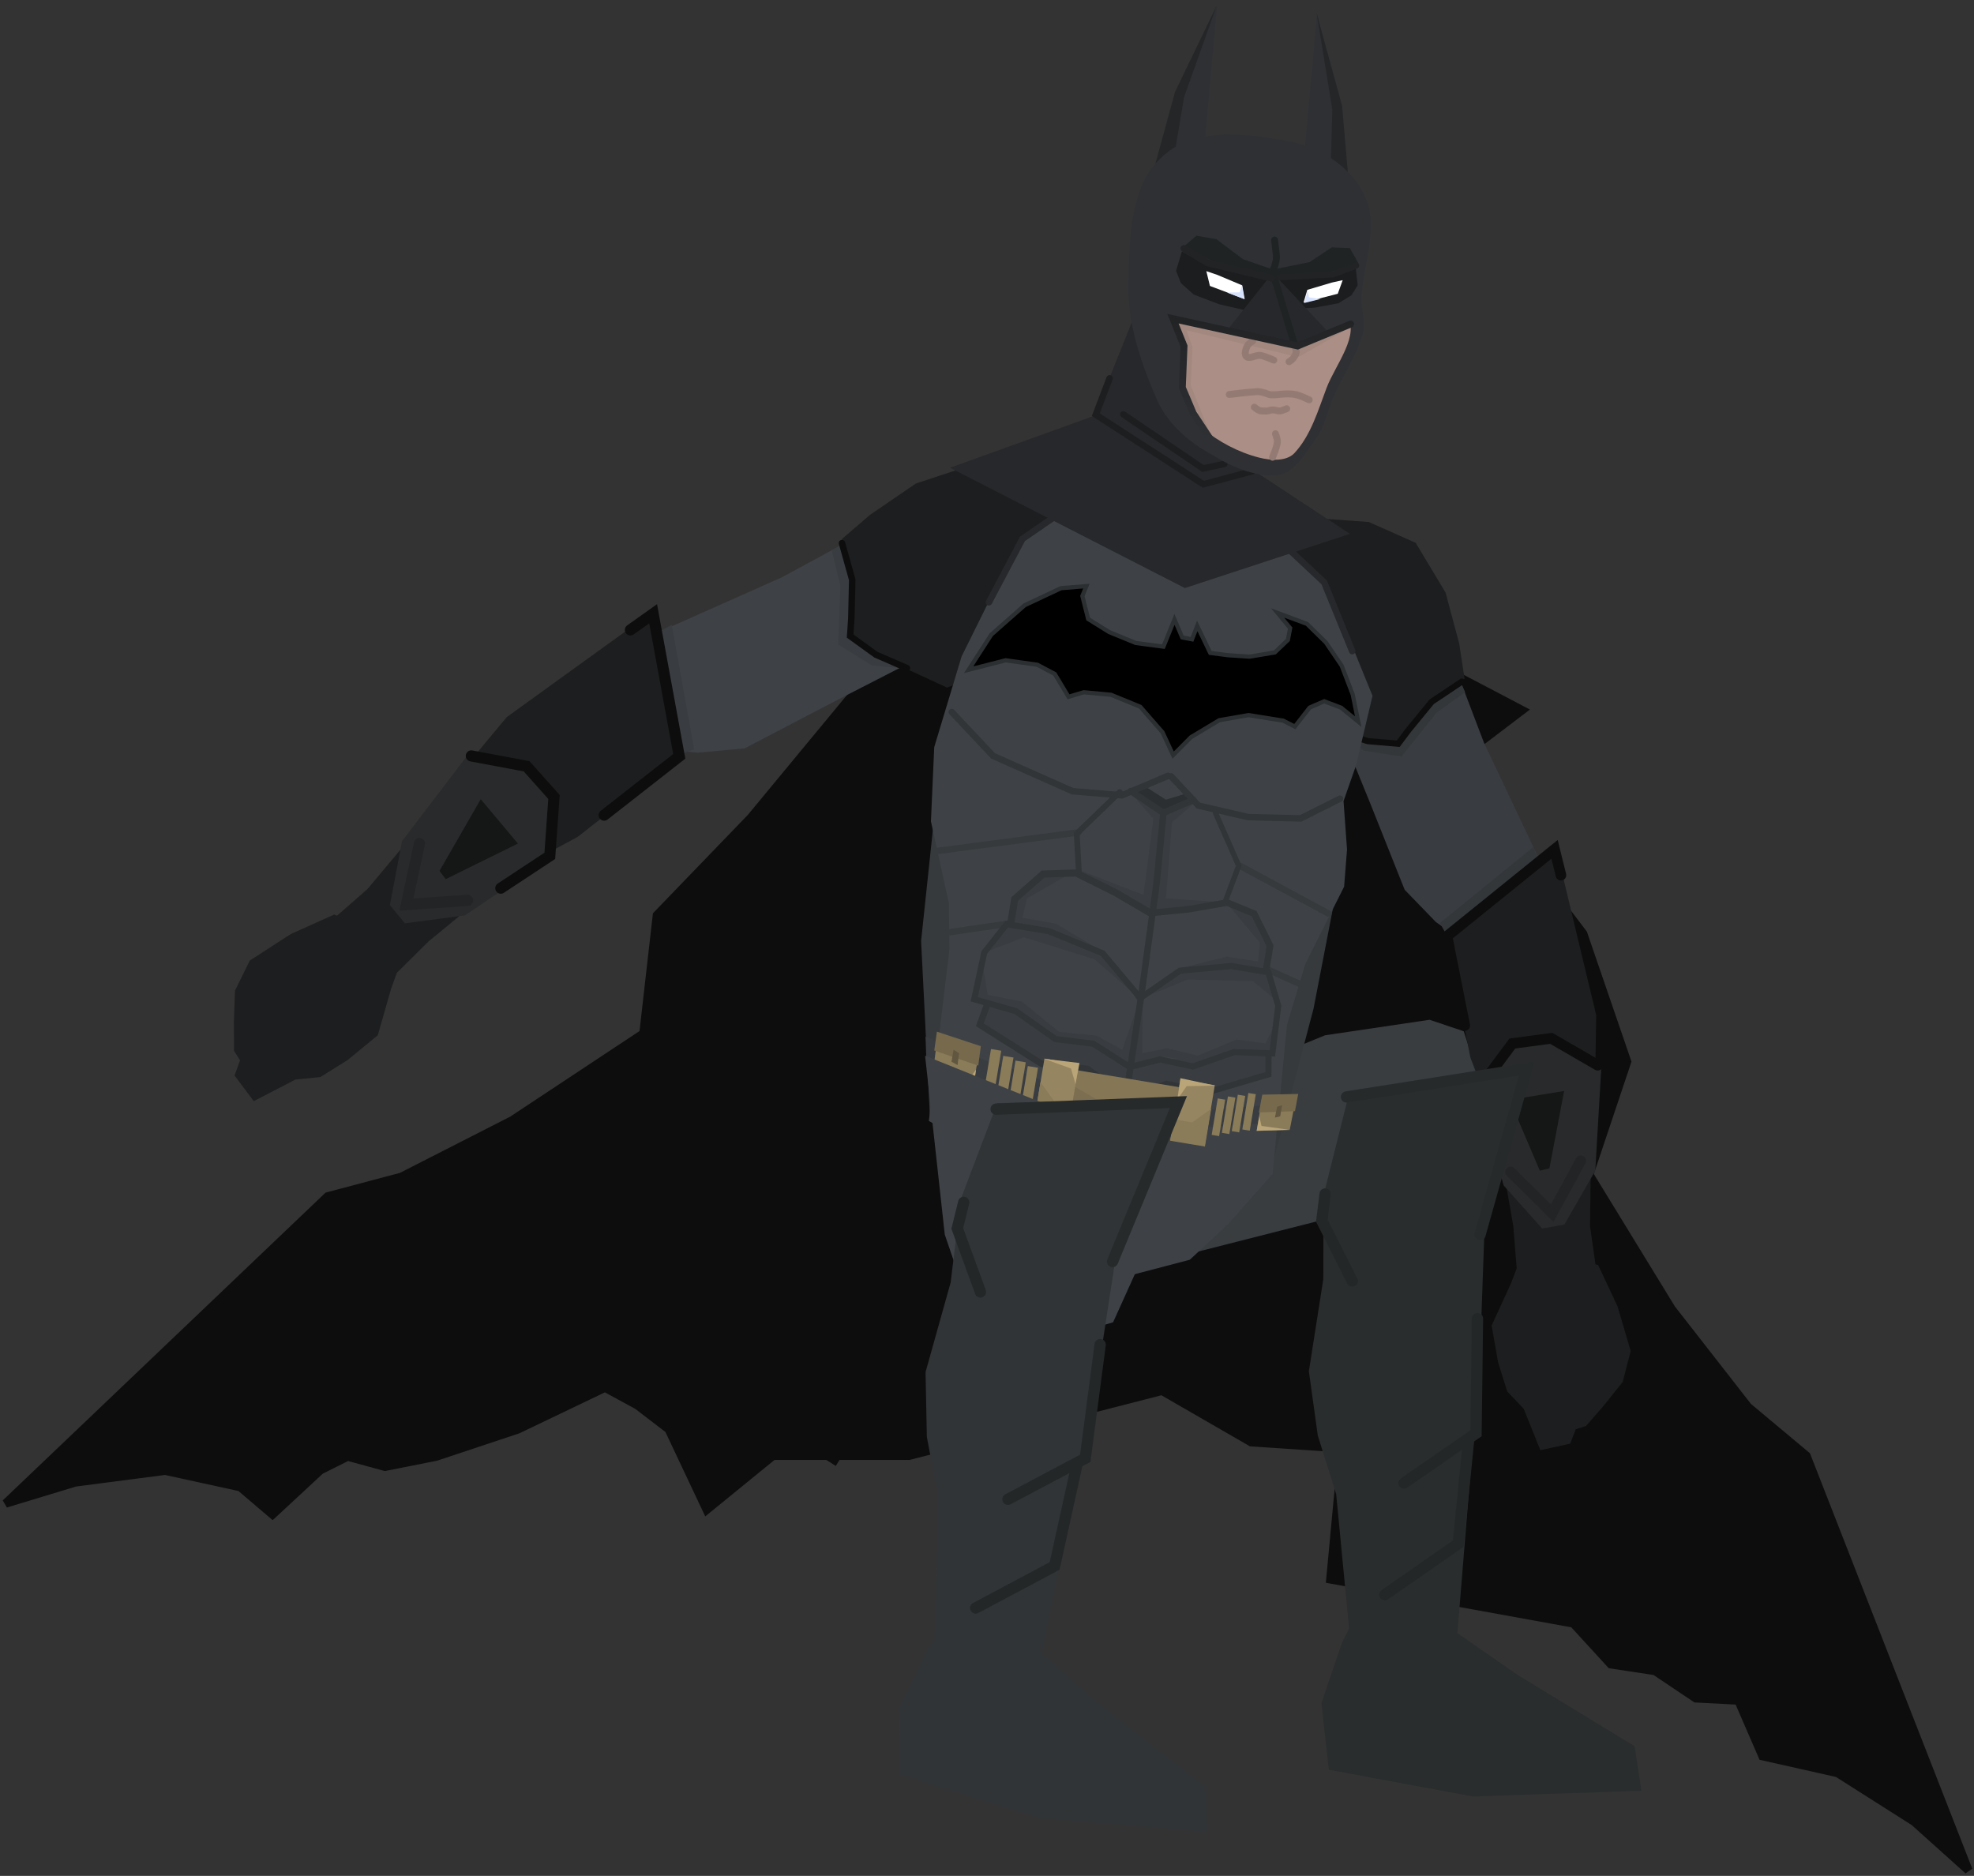 <svg xmlns="http://www.w3.org/2000/svg" xmlns:xlink="http://www.w3.org/1999/xlink" version="1.1" width="289.876" height="275.482" viewBox="1.449 0.098 289.876 275.482">
  <rect x="1.449" y="0.098" width="289.876" height="275.482" fill="#333333" stroke="none"/>
  <defs>
    <linearGradient id="grad_1" y2="1" x2="0">
      <stop offset="0" stop-color="#222325" stop-opacity="1"/>
      <stop offset="1" stop-color="#2E3034" stop-opacity="1"/>
    </linearGradient>
  </defs>
  <!-- Exported by Scratch - http://scratch.mit.edu/ -->
  <path id="ID0.8497670474462211" fill="#0D0D0D" stroke="none" stroke-linecap="round" d="M 112.5 160.5 L 215 160.5 L 215 214.5 L 185 212.5 L 172 205 L 135 214.5 L 112.5 214.5 L 112.5 160.5 Z " stroke-width="1"/>
  <path id="ID0.7927394988946617" fill="#0D0D0D" stroke="#0D0D0D" stroke-width="1.24" stroke-linecap="round" d="M 233.921 137.201 L 240.374 156.006 L 234.818 172.586 L 246.882 192.292 L 258.118 206.696 L 266.716 213.887 L 290.495 274.75 L 282.553 267.621 L 271.302 260.473 L 260.277 257.991 L 256.736 249.822 L 250.475 249.498 L 244.494 245.485 L 237.997 244.5 L 232.499 238.5 L 196.816 232.029 L 198.053 218.791 L 196.924 208.554 L 195.07 201.82 L 192.494 196.789 L 189.195 190.646 L 185.296 187.727 L 179.354 188.594 L 163.75 196.135 L 168.619 179.462 L 169.616 169.859 L 170.264 162.924 L 169.557 156.674 L 167.806 149.195 L 166.076 144.679 L 162.538 138.252 L 159.173 132.451 L 153.606 127.547 L 139.884 125.219 L 148.419 115.74 L 150.31 109.675 L 148.752 101.546 L 147.188 94.898 L 144.962 88.245 L 137.99 74.994 L 195.003 85.984 L 233.921 137.201 Z "/>
  <path id="ID0.3809091211296618" fill="#393D40" stroke="none" stroke-linecap="round" d="M 174.554 184.618 L 179.074 167.104 L 187.754 155.52 L 196.028 152.135 L 211.385 149.858 L 216.396 151.545 L 222.085 169.221 L 209.717 175.173 L 200.728 177.957 L 174.554 184.618 Z " stroke-width="0.673"/>
  <path id="ID0.7927394988946617" fill="#0D0D0D" stroke="#0D0D0D" stroke-width="1.24" stroke-linecap="round" d="M 111.725 120.185 L 97.922 134.495 L 95.943 151.868 L 76.676 164.622 L 60.402 172.921 L 49.569 175.799 L 2.278 220.891 L 12.49 217.791 L 25.709 216.073 L 36.749 218.488 L 41.472 222.511 L 48.493 215.997 L 52.501 213.993 L 57.986 215.495 L 65.487 214.003 L 77.49 210.009 L 90.292 203.875 L 95.069 206.474 L 99.659 209.989 L 105.234 221.807 L 118.479 211.012 L 123.983 214.516 L 128.982 206.512 L 132.971 202.996 L 136.999 202.012 L 140.972 204.999 L 150.379 203.268 L 153.02 186.101 L 156.178 176.978 L 158.525 170.419 L 161.809 165.055 L 166.559 159.019 L 170.037 155.658 L 175.962 151.331 L 181.465 147.498 L 188.584 145.409 L 202.002 149.105 L 198.278 136.905 L 199.13 130.61 L 203.98 123.903 L 208.21 118.54 L 213.041 113.453 L 224.964 104.395 L 155.101 67.737 L 111.725 120.185 Z "/>
  <g id="ID0.9602425838820636">
    <g id="ID0.17693647183477879">
      <path id="ID0.7729651997797191" fill="#393C40" stroke="none" stroke-linecap="round" d="M 215.341 98.603 L 196.555 103.073 L 202.791 118.388 L 207.723 130.769 L 212.306 135.502 L 216.136 138.192 L 227.457 132.853 L 227.827 127.056 L 219.362 109.166 L 215.341 98.603 Z " stroke-width="0.779"/>
      <path id="ID0.9716172609478235" fill="#34373A" stroke="none" stroke-linecap="round" d="M 212.388 104.772 L 216.602 101.742 L 213.764 95.913 L 198.444 108.001 L 201.779 110.343 L 207.266 111.202 L 212.388 104.772 Z " stroke-width="0.779"/>
      <g id="ID0.38066427363082767">
        <path id="ID0.4757494777441025" fill="#1D1E1F" stroke="none" stroke-linecap="round" d="M 202.464 76.757 L 194.059 76.152 L 179.873 83.359 L 191.776 105.945 L 202.328 108.941 L 206.755 109.204 L 209.384 106.439 L 211.579 103.174 L 216.518 99.774 L 215.73 94.61 L 213.729 87.121 L 209.34 79.82 L 202.464 76.757 Z " stroke-width="0.454"/>
        <path id="ID0.6007084371522069" fill="none" stroke="#0D0D0D" stroke-width="0.908" stroke-linecap="round" d="M 216.129 100.188 L 211.691 103.154 L 208.271 107.326 L 206.774 109.316 L 202.328 108.941 L 197.819 107.54 "/>
      </g>
    </g>
    <g id="ID0.7397577832452953">
      <path id="ID0.6726378230378032" fill="#34373A" stroke="none" stroke-linecap="round" d="M 226.632 124.472 L 212.893 135.65 L 214.036 137.664 L 227.365 126.399 L 226.632 124.472 Z " stroke-width="0.779"/>
      <path id="ID0.6507829907350242" fill="#1D1E1F" stroke="none" stroke-linecap="round" d="M 230.019 124.894 L 213.859 137.602 L 217.361 155.372 L 221.023 165.01 L 223.673 180.161 L 224.17 186.399 L 235.821 186.339 L 234.94 180.168 L 235.056 170.66 L 235.696 158.491 L 235.846 149.175 L 230.019 124.894 Z " stroke-width="0.779"/>
      <path id="ID0.6829322893172503" fill="#1D1E1F" stroke="none" stroke-linecap="round" d="M 236.138 185.888 L 225.518 182.804 L 223.355 188.519 L 220.492 194.751 L 221.431 200.121 L 222.777 204.432 L 225.198 206.974 L 227.648 213.068 L 232.025 212.105 L 232.841 209.986 L 234.341 209.526 L 236.974 206.496 L 239.732 203.049 L 240.912 198.494 L 238.971 191.915 L 236.138 185.888 Z " stroke-width="0.779"/>
      <path id="ID0.47767175547778606" fill="none" stroke="#0D0D0D" stroke-width="1.558" stroke-linecap="round" d="M 230.669 128.615 L 229.73 124.826 L 213.936 137.589 L 216.543 150.692 "/>
      <path id="ID0.5922487881034613" fill="#282A2B" stroke="none" stroke-linecap="round" d="M 236.602 156.772 L 229.041 152.639 L 223.3 153.722 L 218.449 160.342 L 222.253 174.185 L 227.905 180.51 L 231.166 179.94 L 235.712 172.029 L 236.602 156.772 Z " stroke-width="0.779"/>
      <path id="ID0.36820242274552584" fill="#151616" stroke="none" stroke-linecap="round" d="M 231.135 160.314 L 223.143 161.632 L 227.566 172.007 L 228.972 171.682 L 231.135 160.314 Z " stroke-width="0.779"/>
      <path id="ID0.13569410238415003" fill="none" stroke="#232425" stroke-width="1.558" stroke-linecap="round" d="M 233.577 170.563 L 229.387 178.253 L 223.27 172.207 "/>
      <path id="ID0.024502143263816833" fill="none" stroke="#0D0D0D" stroke-width="1.558" stroke-linecap="round" d="M 236.064 156.529 L 229.247 152.582 L 223.53 153.345 L 218.602 159.978 L 220.854 167.886 "/>
    </g>
  </g>
  <g id="ID0.9602425838820636">
    <g id="ID0.17693647183477879">
      <path id="ID0.7729651997797191" fill="#3E4246" stroke="none" stroke-linecap="round" d="M 126.72 79.215 L 138.6 95.607 L 123.177 103.522 L 110.796 109.994 L 103.918 110.625 L 99.034 110.146 L 93.683 98.165 L 97.35 93.303 L 116.305 84.865 L 126.72 79.215 Z " stroke-width="0.816"/>
      <path id="ID0.9716172609478235" fill="#393C40" stroke="none" stroke-linecap="round" d="M 124.852 86.138 L 123.572 80.85 L 129.811 78.155 L 133.731 98.233 L 129.479 97.816 L 124.53 94.75 L 124.852 86.138 Z " stroke-width="0.816"/>
      <g id="ID0.38066427363082767">
        <path id="ID0.4757494777441025" fill="#1D1E1F" stroke="none" stroke-linecap="round" d="M 151.969 70.568 L 159.065 75.831 L 165.418 91.254 L 140.521 101.077 L 130.084 96.248 L 126.385 93.433 L 126.185 89.438 L 126.671 85.341 L 125.068 79.264 L 129.223 75.696 L 135.931 71.11 L 144.41 68.305 L 151.969 70.568 Z " stroke-width="0.476"/>
        <path id="ID0.6007084371522069" fill="none" stroke="#0D0D0D" stroke-width="0.952" stroke-linecap="round" d="M 125.094 79.859 L 126.596 85.249 L 126.464 90.903 L 126.293 93.508 L 130.084 96.248 L 134.628 98.216 "/>
      </g>
    </g>
    <g id="ID0.7397577832452953">
      <path id="ID0.6726378230378032" fill="#393C40" stroke="none" stroke-linecap="round" d="M 100.096 91.863 L 103.381 110.139 L 101.096 110.959 L 98.197 92.895 L 100.096 91.863 Z " stroke-width="0.816"/>
      <path id="ID0.6507829907350242" fill="#1D1E1F" stroke="none" stroke-linecap="round" d="M 97.085 90.087 L 101.248 111.233 L 86.32 122.967 L 76.823 128.127 L 64.363 138.363 L 59.705 142.982 L 50.483 134.971 L 55.401 130.668 L 61.805 123.029 L 69.613 112.918 L 75.86 105.409 L 97.085 90.087 Z " stroke-width="0.816"/>
      <path id="ID0.6829322893172503" fill="#1D1E1F" stroke="none" stroke-linecap="round" d="M 50.539 134.397 L 61.09 139.202 L 58.905 145.224 L 56.922 152.135 L 52.506 155.763 L 48.489 158.27 L 44.828 158.636 L 38.716 161.807 L 35.894 158.05 L 36.694 155.808 L 35.815 154.417 L 35.792 150.209 L 35.956 145.584 L 38.13 141.157 L 44.169 137.253 L 50.539 134.397 Z " stroke-width="0.816"/>
      <path id="ID0.47767175547778606" fill="none" stroke="#0D0D0D" stroke-width="1.633" stroke-linecap="round" d="M 94.025 92.6 L 97.361 90.23 L 101.196 111.17 L 90.169 119.806 "/>
      <path id="ID0.5922487881034613" fill="#282A2B" stroke="none" stroke-linecap="round" d="M 70.208 110.877 L 79.044 112.758 L 82.868 117.542 L 82.201 126.12 L 69.717 134.526 L 60.902 135.692 L 58.699 133.011 L 60.49 123.615 L 70.208 110.877 Z " stroke-width="0.816"/>
      <path id="ID0.36820242274552584" fill="#151616" stroke="none" stroke-linecap="round" d="M 72.047 117.469 L 77.499 123.979 L 66.894 129.204 L 65.998 127.985 L 72.047 117.469 Z " stroke-width="0.816"/>
      <path id="ID0.13569410238415003" fill="none" stroke="#232425" stroke-width="1.633" stroke-linecap="round" d="M 63.048 123.963 L 61.124 132.94 L 70.119 132.314 "/>
      <path id="ID0.024502143263816833" fill="none" stroke="#0D0D0D" stroke-width="1.633" stroke-linecap="round" d="M 70.66 111.106 L 78.778 112.627 L 82.802 117.14 L 82.187 125.781 L 74.992 130.529 "/>
    </g>
  </g>
  <g id="ID0.9157347986474633">
    <path id="ID0.7477802094072104" fill="#363A3D" stroke="none" stroke-linecap="round" d="M 198.611 126.122 L 179.836 119.867 L 173.089 160.497 L 188.067 172.034 L 194.338 148.219 L 198.611 126.122 Z " stroke-width="0.476"/>
    <path id="ID0.7477802094072104" fill="#363A3D" stroke="none" stroke-linecap="round" d="M 139.046 116.234 L 162.647 117.258 L 155.9 157.888 L 137.998 163.965 L 136.711 138.29 L 139.046 116.234 Z " stroke-width="0.476"/>
    <path id="ID0.4270821204409003" fill="#3E4246" stroke="none" stroke-linecap="round" d="M 142.662 96.49 L 148.468 84.785 L 151.654 79.401 L 159.263 73.545 L 189.678 80.044 L 195.786 85.403 L 197.942 89.863 L 202.998 102.287 L 200.577 112.503 L 198.741 117.749 L 199.254 124.833 L 198.827 130.312 L 195.582 136.772 L 193.127 141.674 L 190.432 150.638 L 188.323 172.49 L 181.905 179.751 L 176.166 185.096 L 163.323 188.466 L 152.381 183.584 L 149.606 176.318 L 145.774 169.165 L 137.849 164.712 L 140.875 139.513 L 140.793 132.742 L 138.156 120.72 L 138.639 109.82 L 142.662 96.49 Z " stroke-width="0.476"/>
    <path id="ID0.052435632329434156" fill="#393C40" stroke="none" stroke-linecap="round" d="M 146.485 147.693 L 150.869 148.469 L 156.836 152.791 L 161.866 153.457 L 167.375 156.182 L 171.684 155.811 L 173.405 155.615 L 187.984 154.584 L 187.798 157.884 L 178.661 160.59 L 172.84 159.31 L 166.822 161.399 L 160.823 156.831 L 154.412 156.201 L 145.289 150.825 L 146.485 147.693 Z " stroke-width="0.476"/>
    <path id="ID0.4987568911164999" fill="none" stroke="#27282B" stroke-width="0.952" stroke-linecap="round" d="M 158.949 74.18 L 151.594 79.233 L 146.668 88.551 "/>
    <path id="ID0.2889464790932834" fill="none" stroke="#27282B" stroke-width="0.952" stroke-linecap="round" d="M 190.89 80.932 L 195.903 85.626 L 200.018 95.721 "/>
    <path id="ID0.8373676878400147" fill="#000000" stroke="#2C2F31" stroke-width="0.616" stroke-linecap="round" d="M 160.395 87.623 L 160.985 86.169 L 157.246 86.475 L 151.912 88.983 L 147.017 93.298 L 143.684 98.459 L 149.119 97.067 L 153.772 97.718 L 156.334 99.068 L 158.357 102.43 L 160.599 101.76 L 164.601 102.131 L 168.888 103.888 L 172.166 107.646 L 173.721 110.996 L 176.337 108.362 L 180.494 105.865 L 184.788 105.116 L 189.881 105.93 L 191.594 106.805 L 193.771 104.008 L 195.906 103.084 L 198.389 104.027 L 200.897 106.071 L 200.091 102.08 L 198.469 97.854 L 196.144 94.435 L 193.373 91.714 L 189.058 90.109 L 190.904 92.34 L 190.572 94.078 L 188.658 95.907 L 184.936 96.529 L 181.766 96.317 L 179.167 95.978 L 177.26 92.012 L 176.493 93.98 L 175.057 93.707 L 173.916 91.061 L 172.293 95.06 L 168.244 94.523 L 164.321 92.914 L 161.24 90.996 L 160.395 87.623 Z "/>
    <path id="ID0.5698574706912041" fill="none" stroke="#313537" stroke-width="0.952" stroke-linecap="round" d="M 146.442 147.517 L 145.328 150.59 L 154.392 156.319 L 161.144 157.078 L 166.607 161.243 "/>
    <path id="ID0.5698574706912041" fill="none" stroke="#313537" stroke-width="0.893" stroke-linecap="round" d="M 187.73 154.622 L 187.716 157.878 L 178.537 160.577 L 172.76 159.255 L 167.013 161.559 "/>
    <path id="ID0.8947288258932531" fill="#393C40" stroke="none" stroke-linecap="round" d="M 149.691 135.942 L 156.639 136.975 L 163.772 140.09 L 168.457 146.467 L 162.176 140.983 L 151.806 137.741 L 146.261 139.885 L 149.691 135.942 Z " stroke-width="0.476"/>
    <path id="ID0.8947288258932531" fill="#393C40" stroke="none" stroke-linecap="round" d="M 187.762 143.29 L 181.648 142.168 L 174.783 142.736 L 169.036 146.737 L 175.864 143.941 L 185.476 144.192 L 189.506 147.573 L 187.762 143.29 Z " stroke-width="0.421"/>
    <path id="ID0.9897695370018482" fill="#393C40" stroke="none" stroke-linecap="round" d="M 151.088 148.602 L 144.708 147.06 L 145.891 142.551 L 146.492 146.198 L 151.495 147.173 L 156.981 151.632 L 162.441 152.177 L 166.246 154.257 L 168.895 146.733 L 167.523 156.448 L 162.332 153.559 L 156.531 152.595 L 151.088 148.602 Z " stroke-width="0.476"/>
    <path id="ID0.9897695370018482" fill="#393C40" stroke="none" stroke-linecap="round" d="M 182.916 154.136 L 188.451 154.606 L 188.8 150.288 L 187.274 153.334 L 183.002 152.759 L 177.345 155.119 L 172.831 154.032 L 169.197 154.776 L 169.242 147.376 L 167.549 156.343 L 172.521 155.283 L 177.427 156.097 L 182.916 154.136 Z " stroke-width="0.423"/>
    <path id="ID0.3524594851769507" fill="#393C40" stroke="none" stroke-linecap="round" d="M 167.058 116.076 L 172.524 119.204 L 177.298 117.632 L 173.55 120.871 L 172.665 132.018 L 181.753 132.659 L 170.881 134.473 L 160.142 127.936 L 169.369 131.519 L 170.818 120.321 L 167.058 116.076 Z " stroke-width="0.476"/>
    <path id="ID0.9214867809787393" fill="#393C40" stroke="none" stroke-linecap="round" d="M 150.327 132.114 L 153.953 128.444 L 158.806 128.285 L 152.272 132.026 L 151.558 134.876 L 156.529 135.75 L 164.058 140.258 L 155.516 136.909 L 149.738 135.95 L 150.327 132.114 Z " stroke-width="0.476"/>
    <path id="ID0.9214867809787393" fill="#393C40" stroke="none" stroke-linecap="round" d="M 188.097 139.175 L 186.07 134.762 L 181.92 133.151 L 186.441 138.508 L 186.198 141.301 L 181.634 140.589 L 174.613 142.302 L 182.16 141.943 L 187.448 142.821 L 188.097 139.175 Z " stroke-width="0.445"/>
    <path id="ID0.8679121839813888" fill="#2C2F31" stroke="none" stroke-linecap="round" d="M 169.167 115.308 L 172.659 117.529 L 176.216 116.455 L 177 117.55 L 172.688 119.537 L 167.371 116.385 L 169.167 115.308 Z " stroke-width="0.476"/>
    <path id="ID0.24770551454275846" fill="none" stroke="#313537" stroke-width="0.952" stroke-linecap="round" d="M 173.432 114.116 L 177.427 118.399 L 184.747 120.098 L 192.438 120.289 L 198.228 117.389 "/>
    <path id="ID0.20603158557787538" fill="none" stroke="#313537" stroke-width="0.952" stroke-linecap="round" d="M 141.218 104.66 L 147.268 111.095 L 158.954 116.293 L 166.215 116.895 L 172.964 114.034 "/>
    <g id="ID0.5272086253389716">
      <path id="ID0.24770551454275846" fill="none" stroke="#363A3D" stroke-width="0.952" stroke-linecap="round" d="M 139.24 137.24 L 149.528 135.739 "/>
      <path id="ID0.24770551454275846" fill="none" stroke="#363A3D" stroke-width="0.952" stroke-linecap="round" d="M 138.66 125.123 L 159.828 122.339 "/>
    </g>
    <g id="ID0.5272086253389716">
      <path id="ID0.24770551454275846" fill="none" stroke="#363A3D" stroke-width="0.952" stroke-linecap="round" d="M 194.166 145.428 L 187.622 142.483 "/>
      <path id="ID0.24770551454275846" fill="none" stroke="#363A3D" stroke-width="0.952" stroke-linecap="round" d="M 196.515 134.247 L 183.607 127.277 "/>
    </g>
    <g id="ID0.7887678607366979">
      <path id="ID0.753661650698632" fill="none" stroke="#313537" stroke-width="0.952" stroke-linecap="round" d="M 167.508 116.272 L 172.285 119.478 L 176.707 117.558 "/>
      <g id="ID0.8167418288066983">
        <path id="ID0.9553722990676761" fill="none" stroke="#313537" stroke-width="1.041" stroke-linecap="round" d="M 170.451 134.221 L 165.265 131.188 L 159.486 128.298 L 154.624 128.455 L 150.461 132.108 L 149.896 135.514 "/>
        <path id="ID0.5982440118677914" fill="none" stroke="#313537" stroke-width="0.854" stroke-linecap="round" d="M 159.871 127.937 L 159.564 122.521 L 165.887 116.416 "/>
      </g>
      <g id="ID0.7324484633281827">
        <path id="ID0.04993448918685317" fill="none" stroke="#313537" stroke-width="0.952" stroke-linecap="round" d="M 172.305 119.361 L 171.293 129.812 L 169.072 146.095 L 166.635 162.221 "/>
        <g id="ID0.8167418288066983">
          <path id="ID0.9553722990676761" fill="none" stroke="#313537" stroke-width="0.97" stroke-linecap="round" d="M 170.779 134.144 L 175.969 133.631 L 181.638 132.641 L 185.621 134.268 L 187.963 139.001 L 187.398 142.406 "/>
          <path id="ID0.5982440118677914" fill="none" stroke="#313537" stroke-width="0.792" stroke-linecap="round" d="M 181.455 132.295 L 183.355 127.245 L 179.967 119.528 "/>
          <path id="ID0.3567589442245662" fill="none" stroke="#313537" stroke-width="0.897" stroke-linecap="round" d="M 168.835 146.713 L 174.711 142.645 L 182.252 141.967 L 187.706 142.872 L 189.156 147.819 L 188.294 154.795 L 182.703 154.591 L 176.619 156.718 L 171.804 155.677 L 167.351 156.796 L 161.998 153.373 L 156.444 152.692 L 150.609 148.585 L 144.508 146.848 L 145.989 139.975 L 149.27 135.814 L 155.467 136.843 L 163.376 140.087 L 168.304 145.949 Z "/>
        </g>
      </g>
    </g>
    <g id="ID0.9312638868577778">
      <path id="ID0.2888958193361759" fill="#393C40" stroke="none" stroke-linecap="round" d="M 147.643 156.117 L 157.381 159.847 L 156.316 162.626 L 146.579 158.896 L 147.643 156.117 Z " stroke-width="0.476"/>
      <path id="ID0.2888958193361759" fill="#393C40" stroke="none" stroke-linecap="round" d="M 137.363 152.338 L 148.281 156.647 L 147.216 159.426 L 137.479 155.696 L 137.363 152.338 Z " stroke-width="0.476"/>
      <g id="ID0.36424446757882833">
        <path id="ID0.7359844641759992" fill="#8A7B59" stroke="none" d="M 150.575 155.852 L 152.078 156.101 L 151.056 162.255 L 149.553 162.005 L 150.575 155.852 Z " stroke-width="0.476"/>
        <path id="ID0.7359844641759992" fill="#8A7B59" stroke="none" d="M 148.775 155.152 L 150.278 155.401 L 149.256 161.555 L 147.753 161.305 L 148.775 155.152 Z " stroke-width="0.476"/>
        <path id="ID0.7359844641759992" fill="#8A7B59" stroke="none" d="M 146.975 154.152 L 148.478 154.401 L 147.456 160.555 L 145.953 160.305 L 146.975 154.152 Z " stroke-width="0.476"/>
        <path id="ID0.7359844641759992" fill="#8A7B59" stroke="none" d="M 152.375 156.652 L 153.878 156.901 L 152.856 163.055 L 151.353 162.805 L 152.375 156.652 Z " stroke-width="0.476"/>
      </g>
      <g id="ID0.1049797898158431">
        <path id="ID0.08871637750416994" fill="#8A7B59" stroke="none" stroke-linecap="round" d="M 139.186 151.903 L 145.332 153.985 L 144.369 159.496 L 138.461 157.429 L 139.186 151.903 Z " stroke-width="0.476"/>
        <path id="ID0.13805592898279428" fill="#76694C" stroke="none" stroke-linecap="round" d="M 139.029 151.603 L 145.48 153.737 L 145.102 156.594 L 138.643 154.363 L 139.029 151.603 Z " stroke-width="0.476"/>
        <path id="ID0.3221200187690556" fill="#61563F" stroke="none" stroke-linecap="round" d="M 141.47 154.259 L 142.277 154.76 L 142.066 156.506 L 141.178 156.018 L 141.47 154.259 Z " stroke-width="0.517"/>
        <path id="ID0.1420820001512766" fill="#BAA578" stroke="none" stroke-linecap="round" d="M 143.843 158.459 L 144.781 157.167 L 144.45 159.452 L 138.437 157.44 L 143.843 158.459 Z " stroke-width="0.476"/>
      </g>
      <path id="ID0.2888958193361759" fill="#393C40" stroke="none" stroke-linecap="round" d="M 184.711 162.612 L 177.091 163.184 L 177.102 165.757 L 184.722 165.185 L 184.711 162.612 Z " stroke-width="0.381"/>
      <path id="ID0.2888958193361759" fill="#393C40" stroke="none" stroke-linecap="round" d="M 191.46 161.915 L 184.241 162.684 L 184.252 165.257 L 190.567 164.721 L 191.46 161.915 Z " stroke-width="0.381"/>
      <path id="ID0.7359844641759992" fill="#8A7B59" stroke="none" d="M 182.86 161.29 L 181.768 161.108 L 180.88 166.461 L 181.972 166.642 L 182.86 161.29 Z " stroke-width="0.382"/>
      <path id="ID0.7359844641759992" fill="#8A7B59" stroke="none" d="M 184.31 161.04 L 183.218 160.858 L 182.329 166.211 L 183.422 166.392 L 184.31 161.04 Z " stroke-width="0.382"/>
      <path id="ID0.7359844641759992" fill="#8A7B59" stroke="none" d="M 185.86 160.79 L 184.768 160.608 L 183.88 165.961 L 184.972 166.142 L 185.86 160.79 Z " stroke-width="0.382"/>
      <path id="ID0.7359844641759992" fill="#8A7B59" stroke="none" d="M 181.36 161.59 L 180.268 161.408 L 179.38 166.761 L 180.472 166.942 L 181.36 161.59 Z " stroke-width="0.382"/>
      <g id="ID0.1049797898158431">
        <path id="ID0.08871637750416994" fill="#8A7B59" stroke="none" stroke-linecap="round" d="M 191.838 160.933 L 186.802 161.078 L 185.992 166.185 L 190.85 165.988 L 191.838 160.933 Z " stroke-width="0.405"/>
        <path id="ID0.13805592898279428" fill="#76694C" stroke="none" stroke-linecap="round" d="M 192.089 160.747 L 186.818 160.853 L 186.309 163.468 L 191.613 163.278 L 192.089 160.747 Z " stroke-width="0.405"/>
        <path id="ID0.3221200187690556" fill="#61563F" stroke="none" stroke-linecap="round" d="M 189.716 162.408 L 188.992 162.627 L 188.667 164.219 L 189.446 164.034 L 189.716 162.408 Z " stroke-width="0.44"/>
        <path id="ID0.1420820001512766" fill="#BAA578" stroke="none" stroke-linecap="round" d="M 186.699 165.446 L 186.371 164.053 L 185.985 166.152 L 190.905 166.032 L 186.699 165.446 Z " stroke-width="0.405"/>
      </g>
      <g id="ID0.6836685389280319">
        <path id="ID0.09357938077300787" fill="#857656" stroke="none" d="M 158.345 157.055 L 176.077 160 L 175.024 166.341 L 157.292 163.396 L 158.345 157.055 Z " stroke-width="0.428"/>
        <path id="ID0.6492703901603818" fill="#7C6E50" stroke="none" stroke-linecap="round" d="M 158.691 159.349 L 166.287 163.748 L 175.507 162.142 L 174.809 166.346 L 157.993 163.553 L 158.691 159.349 Z " stroke-width="0.476"/>
        <g id="ID0.9254062357358634">
          <g id="ID0.49943465692922473">
            <path id="ID0.140373723115772" fill="#968561" stroke="none" d="M 174.789 158.624 L 179.838 159.463 L 178.356 168.387 L 173.307 167.549 L 174.789 158.624 Z " stroke-width="0.476"/>
            <path id="ID0.8286363878287375" fill="#BAA578" stroke="none" stroke-linecap="round" d="M 174.793 158.436 L 179.921 159.529 L 175.71 159.601 L 174.349 161.547 L 174.793 158.436 Z " stroke-width="0.476"/>
            <path id="ID0.7362233307212591" fill="#8A7B59" stroke="none" stroke-linecap="round" d="M 173.819 164.452 L 176.488 164.943 L 179.305 162.95 L 178.388 168.469 L 173.292 167.622 L 173.819 164.452 Z " stroke-width="0.476"/>
          </g>
          <g id="ID0.49943465692922473">
            <path id="ID0.140373723115772" fill="#968561" stroke="none" d="M 159.876 156.389 L 154.826 155.55 L 153.344 164.475 L 158.394 165.314 L 159.876 156.389 Z " stroke-width="0.476"/>
            <path id="ID0.8286363878287375" fill="#BAA578" stroke="none" stroke-linecap="round" d="M 159.966 156.207 L 154.761 155.583 L 158.722 157.014 L 159.381 159.295 L 159.966 156.207 Z " stroke-width="0.476"/>
            <path id="ID0.7362233307212591" fill="#8A7B59" stroke="none" stroke-linecap="round" d="M 158.945 162.215 L 156.259 161.817 L 154.238 159.02 L 153.322 164.539 L 158.418 165.386 L 158.945 162.215 Z " stroke-width="0.476"/>
          </g>
        </g>
      </g>
    </g>
  </g>
  <g id="ID0.8333355090580881">
    <path id="ID0.9286923445761204" fill="#27282B" stroke="none" stroke-linecap="round" d="M 170.249 40.918 L 188.651 45.074 L 185.632 69.245 L 199.688 78.497 L 175.442 86.461 L 140.955 68.79 L 162.147 61.154 L 170.249 40.918 Z " stroke-width="0.476"/>
    <path id="ID0.5448851804248989" fill="none" stroke="#1D1E1F" stroke-width="0.952" stroke-linecap="round" d="M 164.387 55.657 L 162.363 60.992 L 178.154 71.217 L 185.336 69.298 "/>
    <path id="ID0.262191956397146" fill="none" stroke="#1D1E1F" stroke-width="0.952" stroke-linecap="round" d="M 166.41 60.953 L 178.105 68.901 L 181.234 68.223 "/>
  </g>
  <g id="ID0.3450673264451325">
    <g id="ID0.9831569031812251">
      <path id="ID0.0877610077150166" fill="#2E3034" stroke="none" stroke-linecap="round" d="M 198.227 15.521 L 194.86 2.045 L 192.28 30.457 L 199.92 31.15 L 198.227 15.521 Z " stroke-width="0.587"/>
      <path id="ID0.796130308881402" fill="#242628" stroke="none" stroke-linecap="round" d="M 198.526 15.604 L 194.805 2.095 L 197.095 16.198 L 196.685 31.11 L 199.874 31.103 L 198.526 15.604 Z " stroke-width="0.587"/>
    </g>
    <g id="ID0.9831569031812251">
      <path id="ID0.0877610077150166" fill="#2E3034" stroke="none" stroke-linecap="round" d="M 174.43 13.576 L 180.17 0.927 L 177.59 29.339 L 169.95 28.645 L 174.43 13.576 Z " stroke-width="0.587"/>
      <path id="ID0.796130308881402" fill="#242628" stroke="none" stroke-linecap="round" d="M 174.014 13.555 L 180.108 0.938 L 175.315 14.397 L 172.911 28.798 L 169.897 28.558 L 174.014 13.555 Z " stroke-width="0.587"/>
    </g>
    <path id="ID0.8999492498114705" fill="#2E3034" stroke="none" stroke-linecap="round" d="M 191.362 20.986 C 195.704 21.862 200.172 24.989 201.944 29.049 C 203.966 33.684 201.52 39.083 201.367 44.085 C 201.386 45.798 202.016 47.615 201.54 49.202 C 200.571 52.432 198.63 55.297 197.264 58.379 C 196.369 60.399 196.002 62.73 194.666 64.52 C 193.151 66.644 191.531 69.644 188.901 69.863 C 185.001 70.187 181.108 67.984 177.831 65.924 C 175.139 64.232 172.697 61.789 171.38 58.886 C 169.037 53.507 166.998 47.638 167.146 41.743 C 167.31 35.209 167.273 27.106 172.434 22.839 C 177.079 18.7 184.906 19.688 191.362 20.986 Z " stroke-width="0.508"/>
    <path id="ID0.2441388238221407" fill="#AB8E85" stroke="none" d="M 186.907 45.476 C 190.956 46.012 196.659 43.352 199.124 46.333 C 201.335 49.136 197.541 53.672 196.26 57.044 C 194.985 60.397 193.961 64.058 191.475 66.698 C 190.297 67.864 188.074 67.734 186.375 67.306 C 183.321 66.534 180.388 64.978 177.966 62.96 C 175.459 60.873 172.109 58.531 171.832 55.267 C 171.481 51.133 172.631 45.821 176.049 43.545 C 179.174 41.57 183.266 44.995 186.907 45.476 Z " stroke-width="1.256"/>
    <path id="ID0.46721756737679243" fill="#A2887F" stroke="none" stroke-linecap="round" d="M 172.201 45.331 L 173.809 46.165 L 199.749 48.138 L 192.105 52.545 L 175.656 48.578 L 176.553 51.057 L 176.299 56.671 L 179.266 64.158 L 175.317 57.092 L 172.201 45.331 Z " stroke-width="0.508"/>
    <path id="ID0.8256730306893587" fill="none" stroke="#937B73" stroke-width="1.016" stroke-linecap="round" d="M 181.965 58.029 C 181.965 58.029 184.707 57.679 186.084 57.612 C 186.428 57.596 186.758 57.704 187.089 57.78 C 187.425 57.858 187.738 58.055 188.082 58.074 C 188.765 58.113 189.45 57.978 190.134 57.955 C 190.473 57.943 190.815 57.936 191.153 57.971 C 191.491 58.005 191.832 58.057 192.155 58.163 C 192.686 58.339 193.703 58.814 193.703 58.814 "/>
    <path id="ID0.7592270169407129" fill="none" stroke="#937B73" stroke-width="1.016" stroke-linecap="round" d="M 190.394 60.123 C 190.394 60.123 189.744 60.41 189.396 60.441 C 189.059 60.47 188.727 60.295 188.389 60.298 C 188.048 60.302 187.719 60.45 187.379 60.462 C 187.041 60.474 186.689 60.474 186.367 60.37 C 186.094 60.281 185.645 59.896 185.645 59.896 "/>
    <path id="ID0.5332203092984855" fill="none" stroke="#937B73" stroke-width="1.016" stroke-linecap="round" d="M 185.38 50.2 C 185.38 50.2 184.738 50.576 184.602 50.895 C 184.426 51.323 184.096 52.142 184.508 52.493 C 185.06 52.835 185.881 52.179 186.567 52.297 C 187.229 52.415 188.494 52.983 188.494 52.983 "/>
    <path id="ID0.2278452254831791" fill="none" stroke="#937B73" stroke-width="1.016" stroke-linecap="round" d="M 190.036 46.95 C 190.036 46.95 190.798 48.889 191.175 49.859 C 191.301 50.184 191.444 50.504 191.546 50.837 C 191.647 51.169 191.83 51.508 191.785 51.853 C 191.74 52.199 191.505 52.501 191.293 52.778 C 191.151 52.963 190.743 53.212 190.743 53.212 "/>
    <path id="ID0.6473136460408568" fill="none" stroke="#937B73" stroke-width="1.016" stroke-linecap="round" d="M 188.744 63.792 C 188.744 63.792 189.002 64.453 189.021 64.8 C 189.04 65.139 188.949 65.48 188.855 65.805 C 188.715 66.297 188.322 67.244 188.322 67.244 "/>
    <path id="ID0.11669129692018032" fill="#2E3034" stroke="none" stroke-linecap="round" d="M 174.606 40.193 L 197.593 44.065 L 201.273 47.078 L 191.488 50.908 L 171.1 46.506 L 174.606 40.193 Z " stroke-width="0.508"/>
    <path id="ID0.14635155349969864" fill="#2E3034" stroke="none" stroke-linecap="round" d="M 171.475 45.188 L 173.287 45.735 L 175.447 51.16 L 175.229 56.931 L 176.706 60.891 L 179.271 64.669 L 171.545 58.739 L 171.475 45.188 Z " stroke-width="0.508"/>
    <path id="ID0.28340246016159654" fill="#1C1D1F" stroke="none" stroke-linecap="round" d="M 175.006 37.015 L 178.283 38.858 L 187.83 40.62 L 187.31 46.348 L 180.484 44.779 L 176.736 43.354 L 174.855 41.665 L 174.151 39.866 L 175.006 37.015 Z " stroke-width="0.54"/>
    <path id="ID0.6101007834076881" fill="#FFFFFF" stroke="none" stroke-linecap="round" d="M 178.595 39.917 L 180.205 40.464 L 183.86 42.002 L 184.225 44.012 L 179.123 42.09 L 178.595 39.917 Z " stroke-width="0.406"/>
    <path id="ID0.28340246016159654" fill="#1C1D1F" stroke="none" stroke-linecap="round" d="M 200.531 39.349 L 197.361 40.44 L 188.704 40.452 L 188.24 45.56 L 194.48 45.28 L 197.996 44.632 L 199.917 43.453 L 200.824 41.987 L 200.531 39.349 Z " stroke-width="0.482"/>
    <path id="ID0.6101007834076881" fill="#FFFFFF" stroke="none" stroke-linecap="round" d="M 198.621 41.239 L 197.042 41.589 L 193.424 42.662 L 192.87 44.525 L 197.895 43.239 L 198.621 41.239 Z " stroke-width="0.386"/>
    <g id="ID0.07940126257017255">
      <path id="ID0.46257128613069654" fill="#27282B" stroke="none" stroke-linecap="round" d="M 188.056 40.524 L 191.481 50.834 L 181.603 48.662 L 188.056 40.524 Z " stroke-width="0.508"/>
      <path id="ID0.9845890481956303" fill="#27282B" stroke="none" stroke-linecap="round" d="M 188.867 40.722 L 196.448 48.808 L 191.564 50.915 L 188.867 40.722 Z " stroke-width="0.508"/>
    </g>
    <path id="ID0.20071752788498998" fill="#202324" stroke="none" d="M 180.084 35.231 L 183.975 38.161 L 188.6 39.754 L 188.55 41.152 L 180.923 39.184 L 175.266 36.324 L 177.147 34.709 L 180.084 35.231 Z " stroke-width="0.508"/>
    <path id="ID0.20071752788498998" fill="#202324" stroke="none" d="M 197.016 36.428 L 193.754 38.589 L 188.391 39.67 L 188.205 40.94 L 195.413 40.424 L 201.004 38.896 L 199.674 36.529 L 197.016 36.428 Z " stroke-width="0.466"/>
    <path id="ID0.521138689480722" fill="none" stroke="#212325" stroke-width="0.906" stroke-linecap="round" d="M 200.585 39.096 L 197.216 40.382 L 188.599 40.851 "/>
    <path id="ID0.17828734638169408" fill="none" stroke="#202324" stroke-width="1.016" stroke-linecap="round" d="M 191.437 50.342 L 189.183 42.868 C 188.405 40.368 188.501 40.948 188.4 39.966 C 188.365 39.623 188.613 39.308 188.695 38.972 C 188.775 38.642 188.87 38.309 188.888 37.97 C 188.906 37.627 188.838 37.283 188.803 36.942 C 188.747 36.409 188.616 35.343 188.616 35.343 "/>
    <path id="ID0.521138689480722" fill="none" stroke="#212325" stroke-width="1.016" stroke-linecap="round" d="M 175.309 36.587 L 178.766 38.686 L 188.177 40.943 "/>
    <path id="ID0.8012696979567409" fill="none" stroke="url(#grad_1)" stroke-width="1.016" stroke-linecap="round" d="M 199.79 47.683 L 191.999 50.903 L 173.692 46.895 L 175.316 50.919 L 175.068 57.018 L 176.665 60.785 L 179.22 64.664 "/>
    <path id="ID0.043594349175691605" fill="#D7E2FD" stroke="none" stroke-linecap="round" d="M 183.501 43.025 L 183.83 41.932 L 184.15 44.027 L 181.636 43.059 L 183.501 43.025 Z " stroke-width="0.508"/>
    <path id="ID0.043594349175691605" fill="#D7E2FD" stroke="none" stroke-linecap="round" d="M 193.667 43.767 L 193.493 42.744 L 192.968 44.598 L 195.345 44.008 L 193.667 43.767 Z " stroke-width="0.462"/>
  </g>
  <g id="ID0.8669879510998726">
    <path id="ID0.5368814701214433" fill="#292D2E" stroke="none" stroke-linecap="round" d="M 195.492 250.194 L 198.487 241.401 L 203.093 232.212 L 212.994 238.196 L 224.163 245.973 L 241.492 256.536 L 242.488 263.065 L 217.777 263.93 L 196.581 259.995 L 195.492 250.194 Z " stroke-width="0.77"/>
    <path id="ID0.05466862628236413" fill="#292D2E" stroke="none" stroke-linecap="round" d="M 199.471 161.003 L 225.941 157.222 L 221.013 176.061 L 219.424 181.097 L 218.784 199.229 L 215.471 239.846 L 199.792 241.683 L 197.665 219.536 L 194.959 210.894 L 193.654 201.464 L 195.772 187.962 L 195.808 175.641 L 199.471 161.003 Z " stroke-width="0.731"/>
    <path id="ID0.4490455654449761" fill="none" stroke="#272A2B" stroke-width="1.659" stroke-linecap="round" d="M 199.18 161.19 L 225.642 157.022 L 218.785 181.411 "/>
    <path id="ID0.10446935473009944" fill="none" stroke="#242728" stroke-width="1.659" stroke-linecap="round" d="M 218.41 193.743 L 218.196 210.579 L 207.627 217.886 "/>
    <path id="ID0.42170455446466804" fill="none" stroke="#242728" stroke-width="1.659" stroke-linecap="round" d="M 217.09 211.74 L 215.589 226.799 L 204.8 234.298 "/>
    <path id="ID0.047098892275244" fill="none" stroke="#242728" stroke-width="1.659" stroke-linecap="round" d="M 196.042 175.439 L 195.555 179.349 L 200.026 188.217 "/>
  </g>
  <path id="ID0.3809091211296618" fill="#3E4246" stroke="none" stroke-linecap="round" d="M 137.297 155.135 L 162.858 165.413 L 169.782 178.846 L 169.315 184.523 L 164.902 194.28 L 156.582 196.701 L 143.979 198.978 L 142.435 187.968 L 140.188 181.404 L 137.297 155.135 Z " stroke-width="0.591"/>
  <g id="ID0.38464318960905075">
    <path id="ID0.5368814701214433" fill="#303436" stroke="none" stroke-linecap="round" d="M 133.557 250.837 L 137.563 242.457 L 143.216 233.872 L 152.346 240.976 L 162.524 250.011 L 178.495 262.534 L 178.717 269.135 L 154.076 267.094 L 133.488 260.699 L 133.557 250.837 Z " stroke-width="0.77"/>
    <path id="ID0.05466862628236413" fill="#303436" stroke="none" stroke-linecap="round" d="M 147.889 162.089 L 174.621 161.439 L 167.516 179.57 L 165.347 184.386 L 162.583 202.316 L 154.527 242.265 L 138.741 242.249 L 139.228 220.005 L 137.554 211.105 L 137.365 201.588 L 141.053 188.427 L 142.534 176.196 L 147.889 162.089 Z " stroke-width="0.731"/>
    <path id="ID0.4490455654449761" fill="none" stroke="#272A2B" stroke-width="1.659" stroke-linecap="round" d="M 147.726 162.978 L 174.494 161.944 L 164.822 185.36 "/>
    <path id="ID0.10446935473009944" fill="none" stroke="#242728" stroke-width="1.659" stroke-linecap="round" d="M 163.003 197.562 L 160.815 214.258 L 149.462 220.274 "/>
    <path id="ID0.42170455446466804" fill="none" stroke="#242728" stroke-width="1.659" stroke-linecap="round" d="M 159.581 215.281 L 156.323 230.059 L 144.728 236.24 "/>
    <path id="ID0.047098892275244" fill="none" stroke="#242728" stroke-width="1.659" stroke-linecap="round" d="M 142.966 176.673 L 142.024 180.499 L 145.423 189.831 "/>
  </g>
</svg>